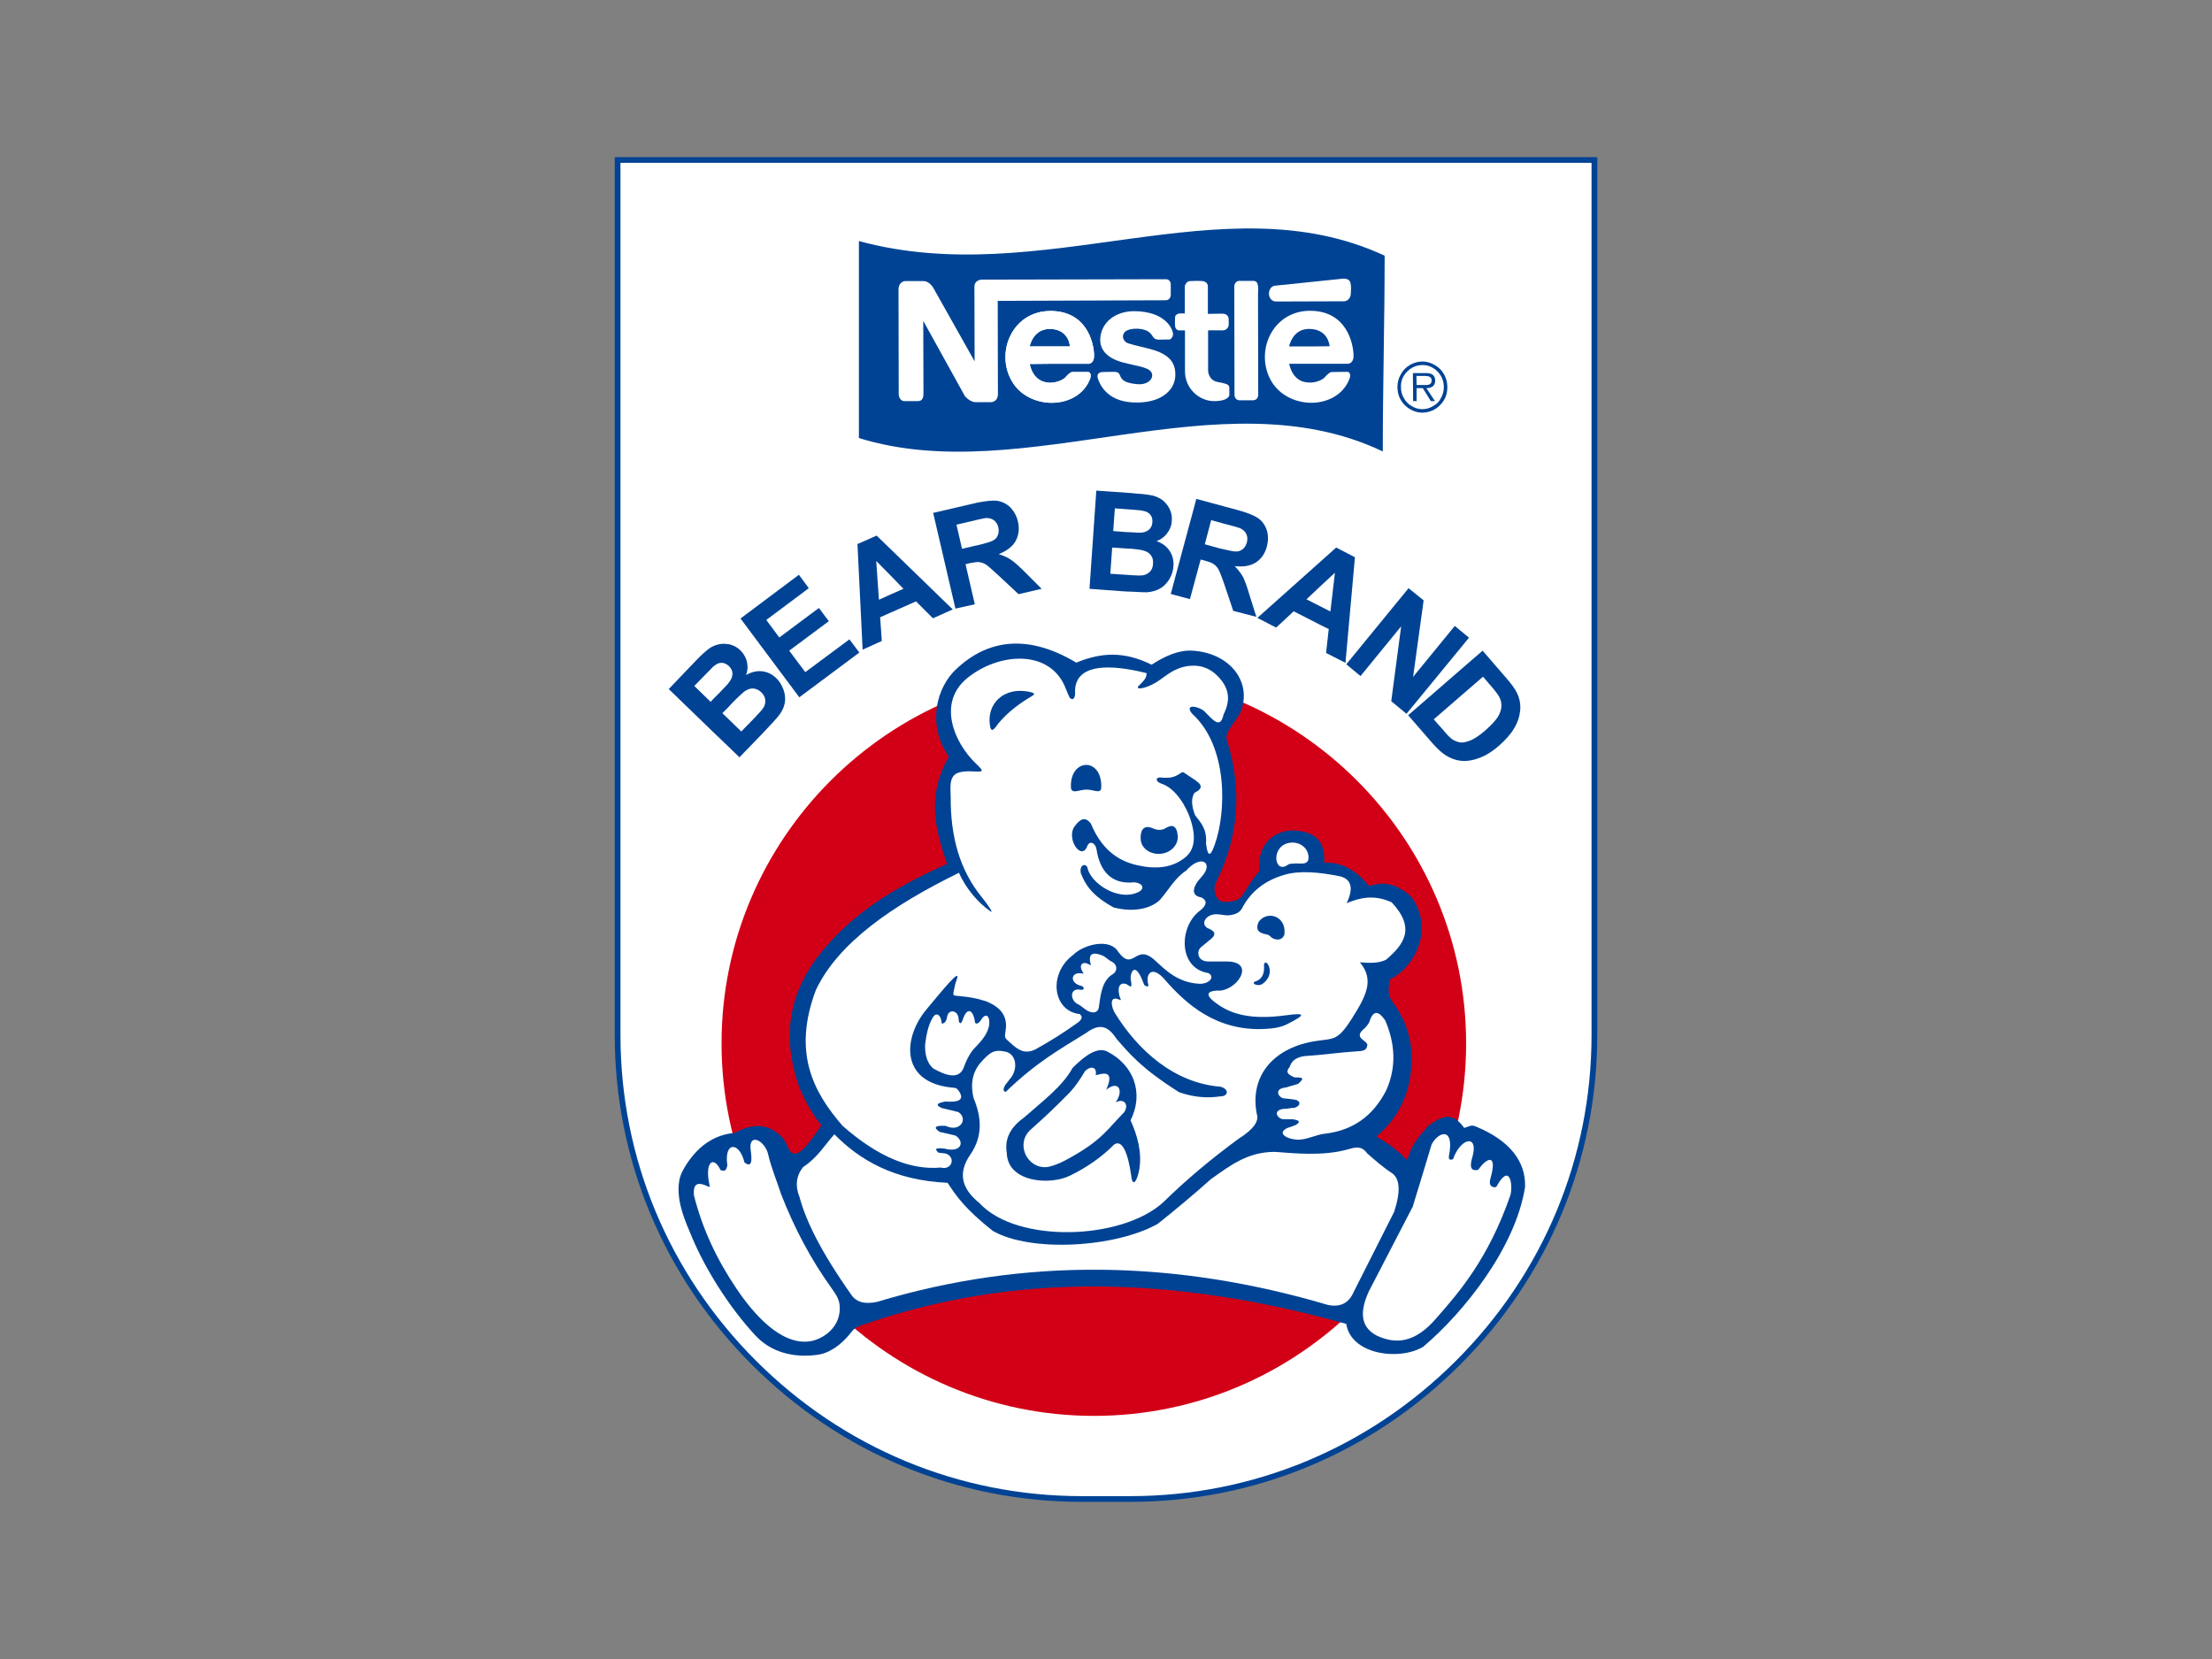 <?xml version="1.0" encoding="UTF-8" standalone="no"?>
<svg
   version="1.1"
   width="1133.858"
   height="850.394"
   id="svg87"
   viewBox="0 0 1133.858 850.394"
   sodipodi:docname="Bear Brand.cdr"
   xmlns:inkscape="http://www.inkscape.org/namespaces/inkscape"
   xmlns:sodipodi="http://sodipodi.sourceforge.net/DTD/sodipodi-0.dtd"
   xmlns="http://www.w3.org/2000/svg"
   xmlns:svg="http://www.w3.org/2000/svg">
  <rect x="0" y="0" width="1133.858" height="850.394" fill="#808080" stroke="none"/>
  <defs
     id="defs91" />
  <sodipodi:namedview
     id="namedview89"
     pagecolor="#ffffff"
     bordercolor="#666666"
     borderopacity="1.0"
     inkscape:pageshadow="2"
     inkscape:pageopacity="0.0"
     inkscape:pagecheckerboard="0" />
  <g
     id="Layer1000">
    <path
       d="M 0,0 V 850.394 H 1133.858 V 0 Z"
       style="fill:none"
       id="path2" />
    <g
       id="Layer1001">
      <path
         d="m 316.575,82.017 h 500.707 v 448.586 c 0,130.781 -107.097,237.773 -237.879,237.773 h -24.95 c -130.781,0 -237.879,-106.992 -237.879,-237.773 z"
         style="fill:#ffffff;fill-rule:evenodd"
         id="path4" />
      <path
         d="M 817.282,80.549 H 315.107 v 450.055 c 0,63.638 24.977,123.644 70.327,168.968 45.344,45.316 105.37,70.273 169.02,70.273 h 24.95 c 63.65,0 123.675,-24.957 169.019,-70.273 45.351,-45.324 70.328,-105.331 70.328,-168.968 V 80.549 Z m -1.468,2.937 c 0,2.917 0,447.118 0,447.118 0,62.852 -24.67,122.123 -69.467,166.891 -44.789,44.763 -104.078,69.414 -166.943,69.414 h -24.95 c -62.866,0 -122.154,-24.651 -166.943,-69.414 -44.798,-44.768 -69.467,-104.038 -69.467,-166.891 0,0 0,-444.201 0,-447.118 2.91,0 494.859,0 497.77,0 z"
         style="fill:#004394;fill-rule:evenodd"
         id="path6" />
      <path
         d="m 440.272,123.567 c 93.989,25.587 186.496,-31.188 269.488,7.507 0,33.409 -0.951,66.923 -0.951,100.332 -83.628,-39.859 -183.641,19.453 -268.538,-6.872 0,-33.62 0,-67.348 0,-100.967 z"
         style="fill:#004394;fill-rule:evenodd"
         id="path8" />
      <path
         d="m 738.623,204.023 c -0.846,1.798 -2.219,3.172 -4.018,4.124 -1.691,1.056 -3.488,1.586 -5.497,1.586 v 1.796 c 3.595,-0.105 6.661,-1.374 9.093,-3.91 2.537,-2.537 3.7,-5.603 3.7,-9.2 0,-2.326 -0.529,-4.439 -1.692,-6.553 -1.163,-2.01 -2.642,-3.596 -4.758,-4.758 -2.008,-1.165 -4.122,-1.798 -6.343,-1.798 v 1.798 c 3.066,0 5.603,1.161 7.823,3.382 2.115,2.22 3.172,4.863 3.172,7.928 0,1.905 -0.422,3.806 -1.48,5.604 z m -9.514,-5.075 v -1.586 h 0.105 1.48 c 2.115,0.106 3.172,-0.74 3.172,-2.326 0,-1.585 -1.057,-2.326 -3.277,-2.326 h -1.48 V 191.23 h 1.903 c 3.066,0 4.652,1.27 4.652,3.806 0,2.326 -1.27,3.701 -3.912,3.912 -0.107,0 -0.317,0 -0.634,0 l 4.44,6.661 h -2.114 l -4.124,-6.661 z m 0,10.785 c -2.009,0 -3.807,-0.53 -5.498,-1.586 -1.692,-0.952 -3.066,-2.326 -4.018,-4.124 -1.056,-1.692 -1.479,-3.594 -1.479,-5.604 -0.105,-3.065 0.951,-5.708 3.172,-7.928 2.115,-2.221 4.757,-3.277 7.824,-3.382 v -1.798 c -2.328,0 -4.441,0.633 -6.448,1.798 -2.01,1.161 -3.596,2.854 -4.652,4.862 -1.165,2.009 -1.692,4.122 -1.692,6.448 0,2.326 0.528,4.548 1.692,6.557 1.161,2.008 2.747,3.594 4.757,4.758 1.902,1.162 4.016,1.796 6.343,1.796 z m 0,-18.503 v 1.48 h -3.067 l 0.106,4.652 h 2.961 v 1.586 h -2.961 v 6.661 h -1.796 L 724.245,191.23 Z"
         style="fill:#004394;fill-rule:evenodd"
         id="path10" />
      <path
         d="m 593.993,174.103 5.71,-0.105 c 0,0 2.114,-1.164 1.48,-3.596 -0.633,-2.641 -4.335,-10.465 -19.03,-10.889 -10.466,-0.316 -17.972,5.922 -18.184,14.486 -0.106,4.757 2.854,9.515 11.839,11.841 8.353,2.115 7.93,1.586 11.841,3.065 5.498,2.01 2.961,8.564 -4.439,8.035 -12.263,-0.952 -6.766,-6.132 -11.841,-6.344 -3.066,0 -5.92,0.106 -5.92,0.106 0,0 -3.595,-0.211 -2.749,3.066 0.951,3.172 4.545,11.629 17.444,12.475 14.482,0.952 21.885,-5.92 22.307,-13.322 0.424,-8.139 -4.334,-12.051 -14.696,-14.483 -10.36,-2.537 -10.254,-2.432 -11.417,-3.912 -1.48,-1.902 -0.318,-3.912 0.422,-4.545 2.75,-2.22 10.149,-2.009 12.793,0.74 1.796,1.796 1.48,3.277 4.44,3.382 z"
         style="fill:#ffffff;fill-rule:evenodd"
         id="path12" />
      <path
         d="m 538.172,168.605 c 9.937,0.106 10.255,8.986 10.255,8.986 h -10.255 v 8.881 h 19.241 c 0,0 2.961,0.529 3.384,-3.383 v -0.106 -1.586 c -0.318,-6.025 -3.806,-21.567 -21.673,-21.99 -0.318,-0.106 -0.635,-0.106 -0.952,0 z m 0,37.85 v -10.256 c 3.593,0 6.978,-1.586 8.036,-2.854 2.431,-2.855 3.487,-2.644 3.487,-2.644 h 8.142 c 1.901,0.318 1.056,3.172 1.056,3.172 -3.171,8.776 -11.945,12.898 -20.721,12.582 z M 537.96,168.605 h 0.212 v -9.197 c -19.347,0.211 -28.123,21.355 -19.453,36.051 4.124,7.083 11.735,10.677 19.453,10.996 v -10.256 c -4.229,-0.107 -8.776,-2.326 -10.362,-9.621 l 10.362,-0.106 v -8.881 h -10.362 c 0,0 1.586,-8.881 10.149,-8.986 z"
         style="fill:#ffffff;fill-rule:evenodd"
         id="path14" />
      <path
         d="m 463.954,144.077 c 0,0 -2.855,0.106 -3.383,3.595 l 0.107,54.553 c 0,0 0.211,3.596 3.277,3.384 0,0 3.912,0 6.131,0 1.057,0 3.173,0.107 3.277,-3.489 l -0.105,-37.637 21.356,38.587 c 0,0 2.219,2.751 5.075,3.066 h 8.353 c 0,0 3.382,0 3.487,-4.017 l -0.105,-47.893 85.953,-0.317 c 0,0 2.748,0.211 2.748,-3.066 v -5.287 c 0,0 -0.211,-2.432 -2.431,-2.432 l -94.516,0.212 c 0,0 -3.7,0 -3.7,3.7 l 0.105,38.166 -20.933,-37.214 c 0,0 -1.902,-3.912 -5.391,-3.912 z"
         style="fill:#ffffff;fill-rule:evenodd"
         id="path16" />
      <path
         d="m 538.172,168.605 c 9.937,0.106 10.255,8.986 10.255,8.986 h -10.255 v 8.881 h 19.241 c 0,0 2.961,0.529 3.384,-3.383 v -0.106 -1.586 c -0.318,-6.025 -3.806,-21.567 -21.673,-21.99 -0.318,-0.106 -0.635,-0.106 -0.952,0 z m 0,37.85 v -10.256 c 3.593,0 6.978,-1.586 8.036,-2.854 2.431,-2.855 3.487,-2.644 3.487,-2.644 h 8.142 c 1.901,0.318 1.056,3.172 1.056,3.172 -3.171,8.776 -11.945,12.898 -20.721,12.582 z M 537.96,168.605 h 0.212 v -9.197 c -19.347,0.211 -28.123,21.355 -19.453,36.051 4.124,7.083 11.735,10.677 19.453,10.996 v -10.256 c -4.229,-0.107 -8.776,-2.326 -10.362,-9.621 l 10.362,-0.106 v -8.881 h -10.362 c 0,0 1.586,-8.881 10.149,-8.986 z"
         style="fill:#ffffff;fill-rule:evenodd"
         id="path18" />
      <path
         d="m 607.315,160.677 v -14.061 c 0,0 0.633,-2.433 2.644,-2.538 4.122,-0.211 6.447,0 6.447,0 0,0 2.644,0.212 2.75,2.644 v 14.166 l 7.188,-0.105 c 0,0 3.489,-0.318 3.489,3.066 0,2.008 0,2.431 0,2.431 0,0 0.106,3.067 -3.382,3.067 -3.383,-0.106 -7.188,0 -7.188,0 v 20.615 c 0,0 0,4.758 4.756,5.816 4.758,0.952 6.134,1.162 6.134,3.171 0,2.009 0,3.595 0,3.595 0,0 -0.212,3.066 -7.824,3.066 -7.613,0 -14.908,-6.45 -14.908,-15.224 0,-8.881 0,-21.038 0,-21.038 h -3.384 c 0,0 -1.373,-0.318 -1.691,-2.01 -0.107,-0.634 -0.107,-3.806 0,-4.863 0.105,-1.375 2.115,-1.796 2.115,-1.796 z"
         style="fill:#ffffff;fill-rule:evenodd"
         id="path20" />
      <path
         d="m 642.203,205.185 c 1.165,0 2.749,-0.635 2.749,-2.854 l -0.105,-55.61 c -0.846,-2.538 -11.629,-2.538 -12.158,0 l 0.105,55.821 c 0.106,1.903 1.479,2.643 2.644,2.643 1.163,0 5.709,0 6.766,0 z"
         style="fill:#ffffff;fill-rule:evenodd"
         id="path22" />
      <path
         d="m 632.688,149.893 v -3.172 c 0,0 0.105,-2.538 2.431,-2.75 h 7.19 c 0,0 2.219,-0.211 2.432,2.222 l 0.106,3.7 z"
         style="fill:#ffffff;fill-rule:evenodd"
         id="path24" />
      <path
         d="m 688.934,154.439 c 1.902,0 3.488,-1.798 3.488,-4.018 0.529,-6.765 -0.739,-7.401 -3.7,-7.611 l -34.783,3.594 c -2.007,0 -3.489,1.798 -3.489,4.124 0,2.219 1.587,4.018 3.489,4.018 z"
         style="fill:#ffffff;fill-rule:evenodd"
         id="path26" />
      <path
         d="m 671.172,168.605 c 9.937,0.106 10.36,8.881 10.36,8.881 l -10.36,0.106 v 8.881 h 19.241 c 0,0 2.96,0.423 3.384,-3.383 v -0.212 -1.373 c -0.318,-6.026 -3.701,-21.779 -21.672,-22.202 -0.319,0 -0.635,0 -0.952,0 z m 0,37.85 v -10.363 c 3.594,0.107 6.978,-1.479 8.034,-2.853 2.433,-2.75 3.489,-2.538 3.489,-2.538 l 8.141,-0.106 c 1.903,0.424 1.057,3.172 1.057,3.172 -3.172,8.882 -11.947,13.004 -20.721,12.688 z m -0.212,-37.85 h 0.212 v -9.304 c -19.347,0.317 -28.123,21.356 -19.453,36.157 4.122,6.978 11.842,10.677 19.453,10.996 v -10.363 c -4.23,0 -8.669,-2.219 -10.362,-9.62 h 10.362 v -8.881 h -10.362 c 0,0 1.586,-8.986 10.149,-8.986 z"
         style="fill:#ffffff;fill-rule:evenodd"
         id="path28" />
      <g
         id="Layer1002">
        <path
           d="m 628.46,259.845 5.498,1.479 c 5.18,1.375 8.88,2.856 10.995,4.336 2.115,1.48 3.595,3.594 4.441,6.238 0.74,2.537 0.74,5.286 0,8.246 -0.952,3.595 -2.855,6.343 -5.604,8.142 -2.854,1.796 -6.448,2.431 -10.889,1.902 1.798,1.798 3.172,3.7 4.231,5.498 0.951,1.904 2.114,5.075 3.381,9.409 l 3.49,11.102 -11.842,-3.066 -3.7,-10.995 v -20.3 c 2.643,0.634 4.44,0.952 5.392,0.847 1.268,0 2.326,-0.529 3.278,-1.27 0.951,-0.846 1.586,-1.903 2.007,-3.382 0.423,-1.692 0.319,-3.066 -0.316,-4.335 -0.529,-1.27 -1.691,-2.222 -3.172,-2.961 -0.739,-0.316 -3.17,-0.952 -7.082,-2.008 h -0.106 z m -28.335,44.616 13.111,-48.739 15.224,4.123 v 8.882 l -7.611,-2.115 -3.278,12.37 7.188,2.009 c 1.375,0.319 2.643,0.634 3.701,0.846 v 20.3 l -0.529,-1.586 c -1.48,-4.441 -2.643,-7.297 -3.277,-8.564 -0.636,-1.165 -1.48,-2.115 -2.433,-2.749 -0.952,-0.742 -2.538,-1.27 -4.758,-1.903 l -2.01,-0.529 -5.496,20.299 z"
           style="fill:#004394;fill-rule:evenodd"
           id="path30" />
        <path
           d="m 759.981,333.534 12.157,14.06 c 2.749,3.172 4.652,5.816 5.603,7.93 1.268,2.749 1.797,5.71 1.48,8.776 -0.318,3.066 -1.269,6.026 -3.066,8.985 -1.692,2.961 -4.335,5.922 -7.929,9.093 -3.066,2.643 -6.132,4.654 -9.091,5.815 -2.326,0.952 -4.652,1.586 -6.874,1.798 v -9.939 c 0.635,-0.211 1.163,-0.423 1.797,-0.633 2.115,-0.952 4.758,-2.75 7.613,-5.287 2.961,-2.643 4.968,-4.863 6.131,-6.66 1.163,-1.904 1.692,-3.701 1.797,-5.392 0.106,-1.798 -0.316,-3.49 -1.268,-5.182 -0.74,-1.268 -2.432,-3.487 -5.181,-6.553 l -2.959,-3.491 -7.93,6.873 v -13.532 z m -7.72,56.457 c -1.163,0.106 -2.219,0.106 -3.382,0 -2.433,-0.212 -5.075,-1.165 -7.718,-2.75 -2.009,-1.268 -4.23,-3.277 -6.767,-6.132 l -12.58,-14.482 30.448,-26.431 v 13.532 l -17.338,15.013 5.073,5.71 c 1.799,2.219 3.278,3.7 4.336,4.44 1.374,0.952 2.854,1.48 4.334,1.692 1.058,0.106 2.22,-0.106 3.595,-0.529 z"
           style="fill:#004394;fill-rule:evenodd"
           id="path32" />
        <path
           d="m 501.064,257.625 c 4.333,-0.846 7.717,-1.163 9.937,-0.952 2.643,0.425 4.864,1.482 6.871,3.384 1.905,2.008 3.278,4.44 3.912,7.295 0.847,3.701 0.424,6.978 -1.163,9.939 -1.586,2.854 -4.545,5.073 -8.668,6.766 2.43,0.74 4.545,1.692 6.238,2.855 1.796,1.163 4.227,3.382 7.505,6.661 l 8.246,8.245 -11.84,2.751 -9.728,-9.092 c -3.382,-3.172 -5.708,-5.181 -6.871,-6.027 -1.163,-0.74 -2.326,-1.162 -3.489,-1.268 -0.211,-0.106 -0.529,-0.106 -0.951,-0.106 v -8.564 c 4.44,-1.058 7.082,-1.904 8.139,-2.537 1.164,-0.634 1.904,-1.587 2.326,-2.748 0.425,-1.058 0.529,-2.432 0.212,-3.912 -0.423,-1.586 -1.163,-2.855 -2.326,-3.701 -1.058,-0.74 -2.433,-1.163 -4.124,-1.056 -0.634,0.106 -2.008,0.316 -4.227,0.846 z m -11.314,54.342 -11.417,-49.057 20.933,-4.862 c 0.633,-0.105 1.269,-0.317 1.798,-0.423 v 8.776 c -0.847,0.211 -1.905,0.421 -3.066,0.74 l -7.72,1.796 2.855,12.371 7.295,-1.692 0.635,-0.106 v 8.564 c -1.059,0.106 -2.433,0.316 -4.124,0.634 l -2.01,0.529 4.758,20.51 z"
           style="fill:#004394;fill-rule:evenodd"
           id="path34" />
        <path
           d="m 488.376,312.39 -10.15,4.546 -8.669,-8.67 -13.426,5.92 v -9.304 l 6.978,-3.066 -6.978,-7.188 v -13.532 z m -32.246,1.796 -4.969,2.221 0.846,12.159 -9.832,4.439 -2.643,-54.13 9.832,-4.336 6.767,6.557 v 13.532 l -6.978,-7.083 1.375,19.876 5.603,-2.538 z"
           style="fill:#004394;fill-rule:evenodd"
           id="path36" />
        <path
           d="m 409.717,357.429 -30.13,-40.386 29.92,-22.414 5.075,6.873 -21.779,16.281 6.661,8.986 20.298,-15.118 5.076,6.767 -20.299,15.118 8.246,10.994 22.625,-16.808 5.076,6.766 z"
           style="fill:#004394;fill-rule:evenodd"
           id="path38" />
        <path
           d="m 381.278,335.544 c 0.74,1.161 1.268,2.326 1.586,3.7 0.528,2.326 0.422,4.545 -0.424,6.767 2.856,-1.586 5.498,-2.222 8.248,-1.903 2.747,0.317 5.073,1.479 7.188,3.487 1.691,1.586 2.854,3.596 3.701,5.816 0.844,2.326 1.056,4.545 0.74,6.766 -0.424,2.219 -1.375,4.44 -3.066,6.556 -1.058,1.374 -3.808,4.44 -8.248,9.091 l -9.726,10.044 v -12.263 l 5.286,-5.392 c 2.538,-2.644 4.124,-4.441 4.652,-5.286 0.846,-1.27 1.163,-2.644 1.058,-4.018 -0.107,-1.48 -0.742,-2.751 -2.01,-4.018 -1.161,-1.058 -2.326,-1.692 -3.594,-1.902 -1.269,-0.211 -2.538,0 -3.912,0.739 -0.318,0.105 -0.846,0.529 -1.48,0.951 z m -8.353,-5.392 c 0.424,0 0.847,0.106 1.27,0.211 2.008,0.529 3.806,1.48 5.285,2.961 0.74,0.74 1.374,1.48 1.798,2.22 v 19.134 c -1.269,1.059 -3.066,2.751 -5.287,4.971 l -3.066,3.277 v -12.16 c 0.424,-0.528 0.74,-0.951 0.952,-1.267 1.058,-1.374 1.586,-2.75 1.586,-4.231 0,-1.374 -0.634,-2.641 -1.797,-3.806 -0.211,-0.211 -0.529,-0.421 -0.74,-0.633 z m 8.353,55.716 -2.219,2.326 -6.134,-5.92 V 368.106 l 7.084,6.872 1.269,-1.374 z m -15.647,-54.658 c 0.952,-0.424 1.903,-0.742 2.854,-0.952 1.375,-0.318 2.855,-0.318 4.44,-0.106 v 10.677 c -0.951,-0.633 -1.902,-1.056 -2.854,-1.056 -1.374,-0.106 -2.641,0.423 -4.017,1.584 -0.106,0 -0.211,0.212 -0.423,0.318 z m 7.294,51.065 -7.294,-6.978 v -17.022 l 3.278,-3.277 c 1.796,-1.905 3.065,-3.278 4.016,-4.231 v 12.16 l -2.642,2.642 2.642,2.537 z m -30.131,-29.075 13.955,-14.589 c 2.751,-2.855 4.971,-4.864 6.557,-6.026 0.74,-0.53 1.586,-1.058 2.326,-1.374 v 10.466 c -0.952,0.952 -2.855,2.854 -5.71,5.815 l -4.017,4.123 8.353,8.142 1.374,-1.481 v 17.022 z"
           style="fill:#004394;fill-rule:evenodd"
           id="path40" />
        <path
           d="m 690.096,340.512 31.929,-39.011 7.717,6.239 -5.391,39.222 21.356,-26.113 7.296,6.026 -32.035,39.013 -7.824,-6.45 5.075,-38.378 -20.828,25.48 z"
           style="fill:#004394;fill-rule:evenodd"
           id="path42" />
        <path
           d="m 689.673,339.773 -9.937,-5.076 1.373,-12.263 -4.122,-2.01 v -9.514 l 4.969,2.537 2.326,-19.874 -7.295,6.766 v -12.582 l 7.928,-7.083 9.622,4.969 z m -12.686,-19.349 -13.851,-7.082 -8.986,8.352 -9.622,-4.97 32.458,-28.969 v 12.582 l -7.295,6.871 7.295,3.701 z"
           style="fill:#004394;fill-rule:evenodd"
           id="path44" />
        <path
           d="m 580.144,252.76 1.903,0.212 c 3.912,0.212 6.873,0.633 8.88,1.058 1.905,0.528 3.595,1.268 5.075,2.431 1.482,1.163 2.643,2.643 3.595,4.547 0.846,1.797 1.268,3.806 1.056,5.92 -0.104,2.432 -0.951,4.545 -2.326,6.343 -1.374,1.903 -3.277,3.278 -5.496,4.124 3.066,1.056 5.285,2.748 6.766,5.074 1.479,2.219 2.114,4.864 1.903,7.718 -0.105,2.326 -0.847,4.545 -2.01,6.556 -1.267,2.114 -2.747,3.7 -4.758,4.862 -1.901,1.163 -4.227,1.797 -6.978,2.01 -1.268,0 -3.806,-0.106 -7.611,-0.319 v -8.457 c 2.749,0.211 4.545,0.211 5.391,0.106 1.48,-0.212 2.75,-0.74 3.806,-1.796 1.058,-0.952 1.586,-2.328 1.692,-4.123 0.106,-1.586 -0.106,-2.856 -0.74,-3.912 -0.74,-1.164 -1.692,-2.01 -3.066,-2.538 -1.163,-0.528 -3.489,-0.952 -7.083,-1.267 v -8.46 c 2.326,0.211 3.805,0.211 4.545,0.211 1.798,-0.106 3.172,-0.634 4.231,-1.48 1.056,-0.952 1.691,-2.22 1.796,-3.912 0.105,-1.48 -0.211,-2.854 -1.057,-3.806 -0.739,-1.056 -2.01,-1.692 -3.7,-2.008 -0.74,-0.211 -2.749,-0.424 -5.815,-0.635 z m -18.184,-1.268 18.184,1.268 v 8.459 c -0.847,-0.106 -1.798,-0.106 -2.854,-0.211 l -5.816,-0.424 -0.846,11.63 6.662,0.53 c 1.056,0 2.007,0.105 2.854,0.105 v 8.46 c -0.634,0 -1.27,-0.106 -1.903,-0.106 l -8.14,-0.529 -0.952,13.427 9.409,0.633 c 0.528,0 1.058,0.106 1.586,0.106 v 8.457 c -1.374,0 -2.96,-0.105 -4.652,-0.211 l -17.021,-1.27 z"
           style="fill:#004394;fill-rule:evenodd"
           id="path46" />
      </g>
      <path
         d="m 560.797,725.771 c 104.983,0 190.725,-85.743 190.725,-190.938 0,-105.089 -85.742,-190.725 -190.725,-190.725 -105.196,0 -190.937,85.636 -190.937,190.725 0,105.195 85.741,190.938 190.937,190.938 z"
         style="fill:#d20016;fill-rule:evenodd"
         id="path49" />
      <path
         d="m 441.54,679.357 c 78.871,-27.7 161.123,-25.162 248.556,-0.74 2.326,15.648 26.96,19.137 39.436,11.735 20.828,-17.656 47.364,-50.747 52.228,-82.042 0.316,-13.003 -7.824,-23.682 -25.27,-30.871 -2.326,-1.058 -3.487,0 -5.92,0.74 -6.661,-9.304 -12.369,-5.287 -18.185,-1.375 -3.594,4.123 -7.506,8.247 -9.62,13.638 -2.115,5.815 -0.847,4.44 -5.603,0.212 -4.018,-3.49 -7.613,-5.71 -11.63,-8.036 13.216,-11.207 18.607,-25.585 17.971,-42.606 -0.423,-10.468 -4.228,-19.032 -10.148,-27.171 -2.221,-3.066 -1.586,-7.296 -0.742,-10.89 12.582,-6.344 21.675,-24.317 12.265,-40.176 -1.798,-2.961 -4.97,-5.181 -8.036,-6.766 -5.073,-2.748 -10.255,-2.326 -15.118,-0.847 -6.661,-8.351 -14.272,-12.369 -22.942,-11.945 0.634,-11.63 -5.285,-14.801 -11.417,-16.072 -13.004,-2.641 -23.471,6.134 -21.779,20.3 -3.595,4.124 -5.816,7.929 -8.353,11.948 -1.69,2.643 -3.805,3.594 -8.246,3.912 -3.7,0.316 -5.18,-1.375 -6.026,-4.018 -1.058,-3.384 0,-5.181 1.374,-8.036 10.573,-22.307 12.265,-45.565 4.864,-69.989 -2.644,-4.652 5.498,-11.205 7.19,-16.492 5.073,-15.118 -6.662,-29.18 -25.163,-30.237 -6.766,-0.423 -13.743,2.537 -20.933,7.189 -14.061,-6.978 -25.797,-6.344 -38.589,-1.057 -26.854,-16.07 -47.681,-10.783 -63.116,4.862 -10.043,11.102 -12.264,29.288 -2.221,43.348 -11.523,19.983 -6.978,37.11 -0.951,54.977 -27.595,12.37 -49.056,25.479 -66.29,47.575 -16.493,21.885 -17.549,44.404 -9.197,67.558 2.854,6.449 6.238,12.898 11.102,18.923 -4.864,6.662 -13.534,21.358 -17.34,10.68 -0.528,-1.374 -1.48,-2.644 -2.22,-4.018 -6.978,-7.824 -15.435,-8.036 -24.845,-2.855 -10.783,0.951 -19.347,6.978 -25.903,17.972 -1.796,3.068 -2.537,5.394 -2.854,8.988 -0.529,9.514 3.173,17.867 6.978,26.852 6.555,15.541 18.502,35.101 32.351,50.009 8.142,8.775 19.56,11.417 30.872,10.043 7.401,-0.633 13.32,-5.815 16.917,-10.043 2.537,-3.066 2.747,-3.806 6.553,-5.181 z"
         style="fill:#004394;fill-rule:evenodd"
         id="path51" />
      <path
         d="m 500.112,391.26 c -11.102,-10.677 -19.666,-30.977 -4.44,-43.558 16.175,-13.322 42.816,-15.223 50.641,5.287 0.635,1.584 1.269,3.065 2.009,4.652 2.114,2.115 2.854,-0.847 2.749,-2.326 -0.846,-18.397 25.795,-13.005 36.684,-10.256 -0.106,1.796 -0.421,2.961 -3.383,5.815 -2.854,2.538 0.317,2.219 2.962,1.374 8.351,-2.854 10.465,-7.928 19.134,-10.359 8.458,-2.01 14.168,0.74 18.502,5.498 5.182,5.813 5.816,11.629 2.221,18.818 -1.691,8.034 -5.709,2.43 -9.833,-1.587 -2.537,-2.432 -10.571,-4.228 -6.343,1.163 18.819,17.022 17.445,50.96 11.735,66.924 -1.796,5.18 -3.487,8.034 -4.545,-0.212 0.528,-7.718 -2.643,-10.677 -5.604,-14.589 -1.901,-4.864 -2.114,-8.776 -0.316,-11.524 6.659,-3.278 1.584,-5.604 -3.068,-8.776 -4.228,-2.854 -2.219,-1.903 -6.238,0 -2.326,1.163 -4.968,1.27 -7.928,0.952 -2.75,-0.318 -2.961,2.008 0.107,3.066 7.717,2.432 13.003,12.157 15.012,18.184 3.066,9.304 2.115,15.541 -2.221,19.348 -7.295,6.238 -16.387,6.344 -25.056,4.335 -10.995,-2.432 -18.712,-9.304 -23.681,-21.251 -2.959,-3.912 -5.498,-2.431 -8.141,1.058 -4.862,5.92 2.749,17.867 6.027,10.996 1.268,-4.124 4.545,-2.009 4.967,1.056 1.692,11.101 7.613,18.184 19.346,16.917 4.864,0.528 5.183,3.381 2.433,4.862 -10.572,5.392 -25.162,-4.652 -26.43,-12.476 -1.161,-2.431 -4.227,-1.163 -3.383,2.961 2.222,5.707 5.604,11.417 16.811,17.549 8.456,2.219 17.972,1.48 23.681,-3.806 4.862,-5.603 7.506,-11.102 13.532,-15.118 7.718,-8.669 14.379,-3.912 7.824,3.277 -0.317,0.319 -0.634,0.636 -0.847,0.952 -2.537,2.749 -5.603,8.458 0.634,9.516 3.807,1.691 2.432,4.545 -0.634,6.871 -10.783,8.035 -11.206,29.497 4.335,31.93 3.807,2.007 0.211,5.708 -4.546,5.498 -10.995,-0.529 -17.338,-6.978 -22.625,-11.842 -10.254,-9.62 -10.994,6.132 -18.925,-4.439 -4.334,-7.402 -17.76,-3.806 -22.942,1.268 -4.757,3.595 -6.766,7.296 -7.928,10.995 -2.643,8.458 1.163,18.502 11.1,19.56 1.058,1.056 1.798,2.114 -0.846,4.227 -7.612,5.498 -15.011,10.045 -22.096,13.957 -5.603,2.642 -9.092,-0.211 -12.581,-3.383 -3.278,-2.855 -3.066,-2.432 -2.433,-6.978 1.163,-8.669 -5.18,-12.37 -10.043,-14.38 -5.18,-1.69 -8.987,-2.219 -13.322,-2.641 -4.229,-0.424 -3.805,0.105 -2.959,-4.23 0.212,-1.268 0.528,-2.432 0.952,-3.594 3.382,-8.353 -7.613,5.498 -15.331,14.696 -11.735,14.061 -13.851,37.002 12.686,39.964 2.326,0.211 2.749,0 4.124,2.009 2.537,4.018 0.422,5.708 -7.19,5.18 -2.326,0.529 -6.343,1.269 -1.586,3.384 2.749,0.633 5.498,1.268 8.353,2.008 5.181,3.277 1.057,10.678 -6.448,7.083 -5.498,-0.317 -6.556,0.74 -3.172,3.066 2.747,0.633 5.498,1.269 8.139,1.904 4.864,2.96 3.172,9.091 -5.709,6.66 -5.285,-0.634 -4.652,0.633 -2.959,2.115 1.269,0.104 2.431,0.316 3.701,0.423 5.496,2.007 2.959,8.774 -2.538,7.188 -15.224,1.375 -31.929,-5.181 -50.324,-21.356 -15.226,-17.549 -25.691,-37.638 -13.746,-69.566 11.525,-24.422 39.647,-43.663 73.373,-60.157 3.489,7.824 9.516,15.118 16.175,19.77 1.905,1.27 -1.796,-4.017 -4.229,-6.978 -11.63,-14.166 -16.281,-31.399 -16.175,-51.592 0,-4.124 -1.163,-10.362 3.489,-12.37 1.692,-0.635 3.912,-0.952 6.555,-0.846 6.555,0.211 7.824,0.74 2.749,-4.124 z"
         style="fill:#ffffff;fill-rule:evenodd"
         id="path53" />
      <path
         d="m 384.766,589.28 c -1.056,-8.987 7.402,-4.547 8.987,2.431 1.587,6.978 4.44,13.534 6.554,20.193 6.978,17.974 15.437,33.727 25.797,48.21 1.905,2.751 3.701,4.97 4.231,8.459 1.374,11.525 -8.46,18.079 -15.541,19.03 -14.801,1.798 -28.653,-14.274 -37.216,-26.959 -10.043,-14.907 -17.444,-30.343 -21.883,-47.999 -0.425,-5.287 1.374,-6.662 5.285,-5.287 3.594,1.269 2.959,2.114 2.326,-1.902 -1.692,-10.149 2.643,-12.9 6.025,-5.71 2.433,1.058 3.066,-0.212 3.491,-2.432 -1.798,-12.37 6.238,-12.157 8.774,-1.48 4.969,4.018 3.383,-4.545 3.171,-6.555 z"
         style="fill:#ffffff;fill-rule:evenodd"
         id="path55" />
      <path
         d="m 427.69,581.457 c -4.864,5.287 -8.351,11.736 -16.069,16.811 -3.49,4.44 -4.124,9.62 -1.798,15.329 3.278,12.053 10.573,27.489 26.855,50.536 2.325,3.066 6.133,4.652 13.004,3.172 75.803,-22.836 152.875,-21.567 231.322,1.692 5.498,0.952 10.149,-0.424 12.9,-6.767 6.978,-13.745 13.849,-27.382 20.721,-41.02 3.489,-10.573 2.959,-17.234 -1.268,-19.983 -4.547,-2.959 -8.459,-6.45 -12.582,-10.044 -2.75,-3.912 -5.92,-3.172 -9.516,-2.114 -13.321,3.806 -28.333,2.008 -37.847,1.373 -14.168,0 -23.154,7.295 -32.669,13.956 -9.092,8.141 -18.185,15.648 -27.277,22.942 -21.568,12.159 -65.124,14.801 -84.577,3.595 -14.168,-11.208 -18.82,-17.974 -23.154,-24.634 -27.806,-1.269 -45.144,-11.84 -58.043,-24.845 z"
         style="fill:#ffffff;fill-rule:evenodd"
         id="path57" />
      <path
         d="m 733.865,586.532 c 3.806,-6.871 11.735,-8.669 8.882,5.815 -0.318,1.903 0.317,2.537 2.114,1.797 3.595,-10.572 12.688,-12.898 10.15,-2.114 -1.374,4.651 -2.114,8.669 2.749,7.611 4.228,-6.238 10.043,-8.774 6.238,4.441 -0.74,2.642 -0.107,3.912 1.269,4.335 2.114,0.633 1.903,-0.634 2.96,-2.115 6.238,-9.727 7.296,2.433 5.921,6.555 -11.419,32.881 -26.748,50.114 -37.85,62.799 -11.1,13.005 -20.933,13.322 -30.343,9.094 -9.62,-4.863 -8.351,-13.746 -4.333,-22.731 7.505,-14.485 15.012,-28.969 22.518,-43.453 3.277,-10.679 6.554,-21.358 9.726,-32.035 z"
         style="fill:#ffffff;fill-rule:evenodd"
         id="path59" />
      <path
         d="m 603.721,428.686 c 0.211,4.652 -3.808,8.67 -9.095,8.987 -5.285,0.317 -9.725,-2.961 -9.937,-7.613 -0.211,-6.342 3.066,-7.083 6.661,-5.285 1.057,0.423 2.115,0.633 3.277,0.633 0.952,-0.104 1.905,-0.316 2.751,-0.846 3.383,-2.114 5.92,-1.586 6.344,4.124 z"
         style="fill:#004394;fill-rule:evenodd"
         id="path61" />
      <path
         d="m 670.643,438.412 c -0.529,-4.017 -4.545,-6.978 -9.197,-6.448 -10.36,1.161 -8.459,16.598 -1.269,11.311 0.846,-0.633 2.114,-0.528 3.172,-0.633 2.854,-0.317 8.246,1.48 7.294,-4.229 z"
         style="fill:#ffffff;fill-rule:evenodd"
         id="path63" />
      <path
         d="m 515.547,559.678 c 15.648,-15.118 27.805,-21.884 41.127,-30.132 8.142,-6.131 12.159,-2.219 15.753,3.066 6.66,7.613 12.582,15.014 32.035,27.277 6.978,2.433 13.955,3.173 20.933,2.115 4.546,0 4.652,-3.912 0.107,-4.969 -23.577,-1.904 -42.185,-18.501 -54.132,-37.954 -1.586,-2.751 -2.748,-8.036 1.163,-7.083 3.066,0.846 2.008,1.373 1.162,-2.01 -1.056,-4.862 0.952,-6.448 3.49,-5.603 1.48,0.528 2.96,2.748 2.748,-0.212 -0.105,-0.529 -0.105,-1.162 -0.316,-1.904 -0.53,-2.747 1.901,-11.312 6.871,2.538 1.057,0.952 2.537,1.269 2.114,-0.106 -1.586,-5.498 1.905,-10.254 8.564,-2.432 10.889,12.475 26.431,26.431 51.276,25.163 4.124,-0.212 8.036,-0.74 11.524,-2.538 9.092,-4.652 9.834,-5.919 -0.951,-4.44 -14.591,2.01 -25.162,0.423 -32.986,-4.439 -3.172,-2.01 -11.63,-7.613 -2.326,-8.248 9.832,1.058 20.827,-14.906 5.075,-14.906 -2.855,0 -5.709,0 -8.564,0 -6.448,0.423 -7.084,-5.075 -4.652,-7.294 1.586,-1.27 3.171,-2.538 4.652,-3.806 4.122,-3.172 1.903,-4.758 -1.27,-6.027 -3.805,-2.326 -0.633,-7.401 5.075,-7.083 2.537,0.105 4.123,0.845 6.874,0.422 2.326,-0.422 4.333,-1.163 5.603,-3.172 4.44,-8.67 11.63,-14.483 21.779,-17.444 7.717,-2.326 17.867,-1.48 29.073,0.846 5.498,1.691 6.45,6.238 2.96,13.638 6.766,-2.749 13.956,-4.545 23.049,-0.423 12.58,13.426 6.132,21.779 -2.961,29.497 -3.701,1.796 -8.459,1.692 -13.322,1.269 7.72,9.198 2.961,17.656 -4.335,29.181 -7.083,11.1 -9.197,9.832 -17.761,11.1 -21.04,2.959 -34.678,17.021 -30.767,37.426 1.375,3.7 -1.796,8.036 -9.408,12.793 -13.956,10.254 -26.855,21.039 -38.485,32.458 -21.355,19.558 -75.168,21.25 -94.304,0.422 -9.304,-7.506 -10.995,-15.436 -4.758,-24.633 6.767,-9.727 5.815,-19.454 1.797,-29.181 -2.22,-9.303 0.529,-15.224 5.182,-19.876 3.7,-3.805 5.707,-5.075 11.098,-3.912 4.971,0.952 6.769,7.507 3.173,13.003 -1.374,1.586 -1.797,2.433 -3.173,4.018 -1.479,2.644 -0.951,3.384 0.212,3.595 z"
         style="fill:#ffffff;fill-rule:evenodd"
         id="path65" />
      <path
         d="m 645.163,472.561 c 4.23,-6.027 14.379,-3.171 13.216,6.448 -0.634,2.01 -2.431,2.856 -4.122,2.538 -2.01,-0.317 -2.432,-0.952 -3.49,-1.903 -0.317,-0.316 -0.846,-0.529 -1.374,-0.635 -3.7,-0.74 -6.132,-1.796 -4.23,-6.448 z"
         style="fill:#004394;fill-rule:evenodd"
         id="path67" />
      <path
         d="m 569.995,492.965 c 3.383,2.116 2.324,5.076 0.633,6.238 -5.813,3.384 -6.448,10.468 -7.4,17.34 -0.424,2.22 -2.432,2.96 -4.758,2.009 -2.432,-0.846 -3.806,-2.854 -6.132,-3.912 -3.805,-1.902 -4.23,-8.459 1.587,-7.294 2.43,0.316 1.586,-1.586 0.633,-1.905 -6.45,-1.374 -5.71,-7.082 -0.633,-6.553 2.007,0.211 1.691,0.634 0.739,-1.164 -1.692,-3.277 0.316,-5.18 3.594,-3.383 1.375,0.741 0.952,0.635 0.634,-0.74 -0.952,-4.547 1.058,-5.815 5.922,-3.912 2.114,0.74 3.277,2.537 5.18,3.277 z"
         style="fill:#ffffff;fill-rule:evenodd"
         id="path69" />
      <path
         d="m 549.802,547.413 c 7.189,-7.293 13.321,-10.783 17.867,-8.351 13.002,6.661 19.029,20.723 11.84,35.207 3.383,7.399 6.026,16.387 4.44,25.479 -1.056,5.498 -3.382,9.41 -4.122,2.749 -0.423,-2.642 -2.643,-19.664 -8.669,-15.858 -6.448,6.448 -13.638,11.523 -22.623,15.963 -10.468,5.182 -32.035,3.384 -32.458,-11.523 -1.057,-6.344 0.845,-12.475 8.774,-18.184 9.198,-8.141 19.666,-15.859 24.952,-25.48 z"
         style="fill:#004394;fill-rule:evenodd"
         id="path71" />
      <path
         d="m 571.897,565.069 c 4.228,-2.326 6.977,1.163 4.335,5.075 -8.669,8.67 -11.206,14.589 -30.554,24.845 -2.114,1.163 -6.978,3.172 -9.515,3.278 -9.938,0.528 -15.752,-12.264 -7.822,-19.242 6.659,-5.922 12.791,-11.63 20.193,-19.242 2.854,-3.068 5.285,-6.767 7.611,-10.679 3.172,-3.172 6.344,-2.008 5.498,2.009 1.48,0 10.677,-4.335 5.392,7.507 6.237,-5.075 9.197,0.211 4.862,6.448 z"
         style="fill:#ffffff;fill-rule:evenodd"
         id="path73" />
      <path
         d="m 647.913,494.763 c 0.422,4.758 -1.375,7.296 -4.23,8.247 -2.96,0.951 1.164,3.065 3.701,1.162 7.401,-5.603 0.846,-14.167 0.529,-9.409 z"
         style="fill:#004394;fill-rule:evenodd"
         id="path75" />
      <path
         d="m 478.12,521.617 c 2.326,-3.805 4.652,0 4.547,2.961 0.74,0.316 2.431,-0.318 2.855,-3.596 0.844,-3.912 5.391,-3.066 5.813,0.847 0.106,2.961 1.165,3.912 2.326,0.424 1.904,-5.603 4.758,-5.076 5.92,0.528 0,3.066 2.115,1.903 3.173,0.212 2.642,-4.441 4.968,-2.115 4.228,2.854 -0.952,4.124 -3.065,6.978 -8.141,12.159 -2.537,3.277 -3.7,6.131 -4.756,8.987 -2.433,6.871 -9.623,4.122 -15.648,0.74 -3.805,-3.278 -4.335,-8.247 -4.23,-12.37 0.635,-4.758 1.479,-9.728 3.912,-13.745 z"
         style="fill:#ffffff;fill-rule:evenodd"
         id="path77" />
      <path
         d="m 700.881,535.783 c -0.319,2.01 -1.165,2.961 -4.758,3.066 -9.832,0.635 -17.973,1.905 -27.806,2.538 -4.968,0.846 -6.448,3.172 -7.294,5.604 -1.48,1.796 -2.114,3.487 2.642,5.285 6.449,-0.212 3.172,1.692 1.797,3.278 -2.114,0.633 -4.227,1.268 -6.448,1.903 -5.603,0.529 -4.229,4.44 -1.375,5.496 2.115,0.212 4.23,0.425 6.238,0.74 2.855,0.53 3.172,3.172 -0.528,4.231 -1.48,-0.212 -3.489,0.633 -4.864,0.421 -6.872,0.53 -3.487,5.71 0,5.393 1.375,0 2.855,0 4.23,0 3.594,0.529 4.017,1.48 1.374,2.961 -1.374,0.528 -2.749,1.056 -4.124,1.48 -5.603,2.537 -0.634,5.709 5.075,6.025 4.334,0.212 9.726,-2.644 13.956,-3.065 14.062,-1.587 24.633,-8.67 31.611,-22.309 5.287,-11.947 4.546,-23.788 -0.528,-35.735 -3.384,-4.969 -5.92,-5.181 -7.824,-0.317 -0.212,1.374 -1.373,2.854 -2.644,4.229 -6.66,5.181 1.586,6.238 1.27,8.774 z"
         style="fill:#ffffff;fill-rule:evenodd"
         id="path79" />
      <path
         d="m 507.406,371.595 c -1.586,-10.994 7.189,-19.558 19.983,-17.022 4.862,0.952 2.008,1.905 -0.529,3.49 -5.921,3.7 -11.101,7.929 -15.118,12.793 -1.692,2.219 -3.7,5.708 -4.335,0.739 z"
         style="fill:#004394;fill-rule:evenodd"
         id="path81" />
      <path
         d="m 561.431,405.426 c 1.798,0.317 3.066,0.317 3.066,-1.902 0.423,-15.648 -16.282,-14.908 -15.541,0.211 0.107,2.009 1.798,2.115 3.489,1.692 3.808,-0.846 5.075,-0.952 8.987,0 z"
         style="fill:#004394;fill-rule:evenodd"
         id="path83" />
    </g>
  </g>
</svg>
